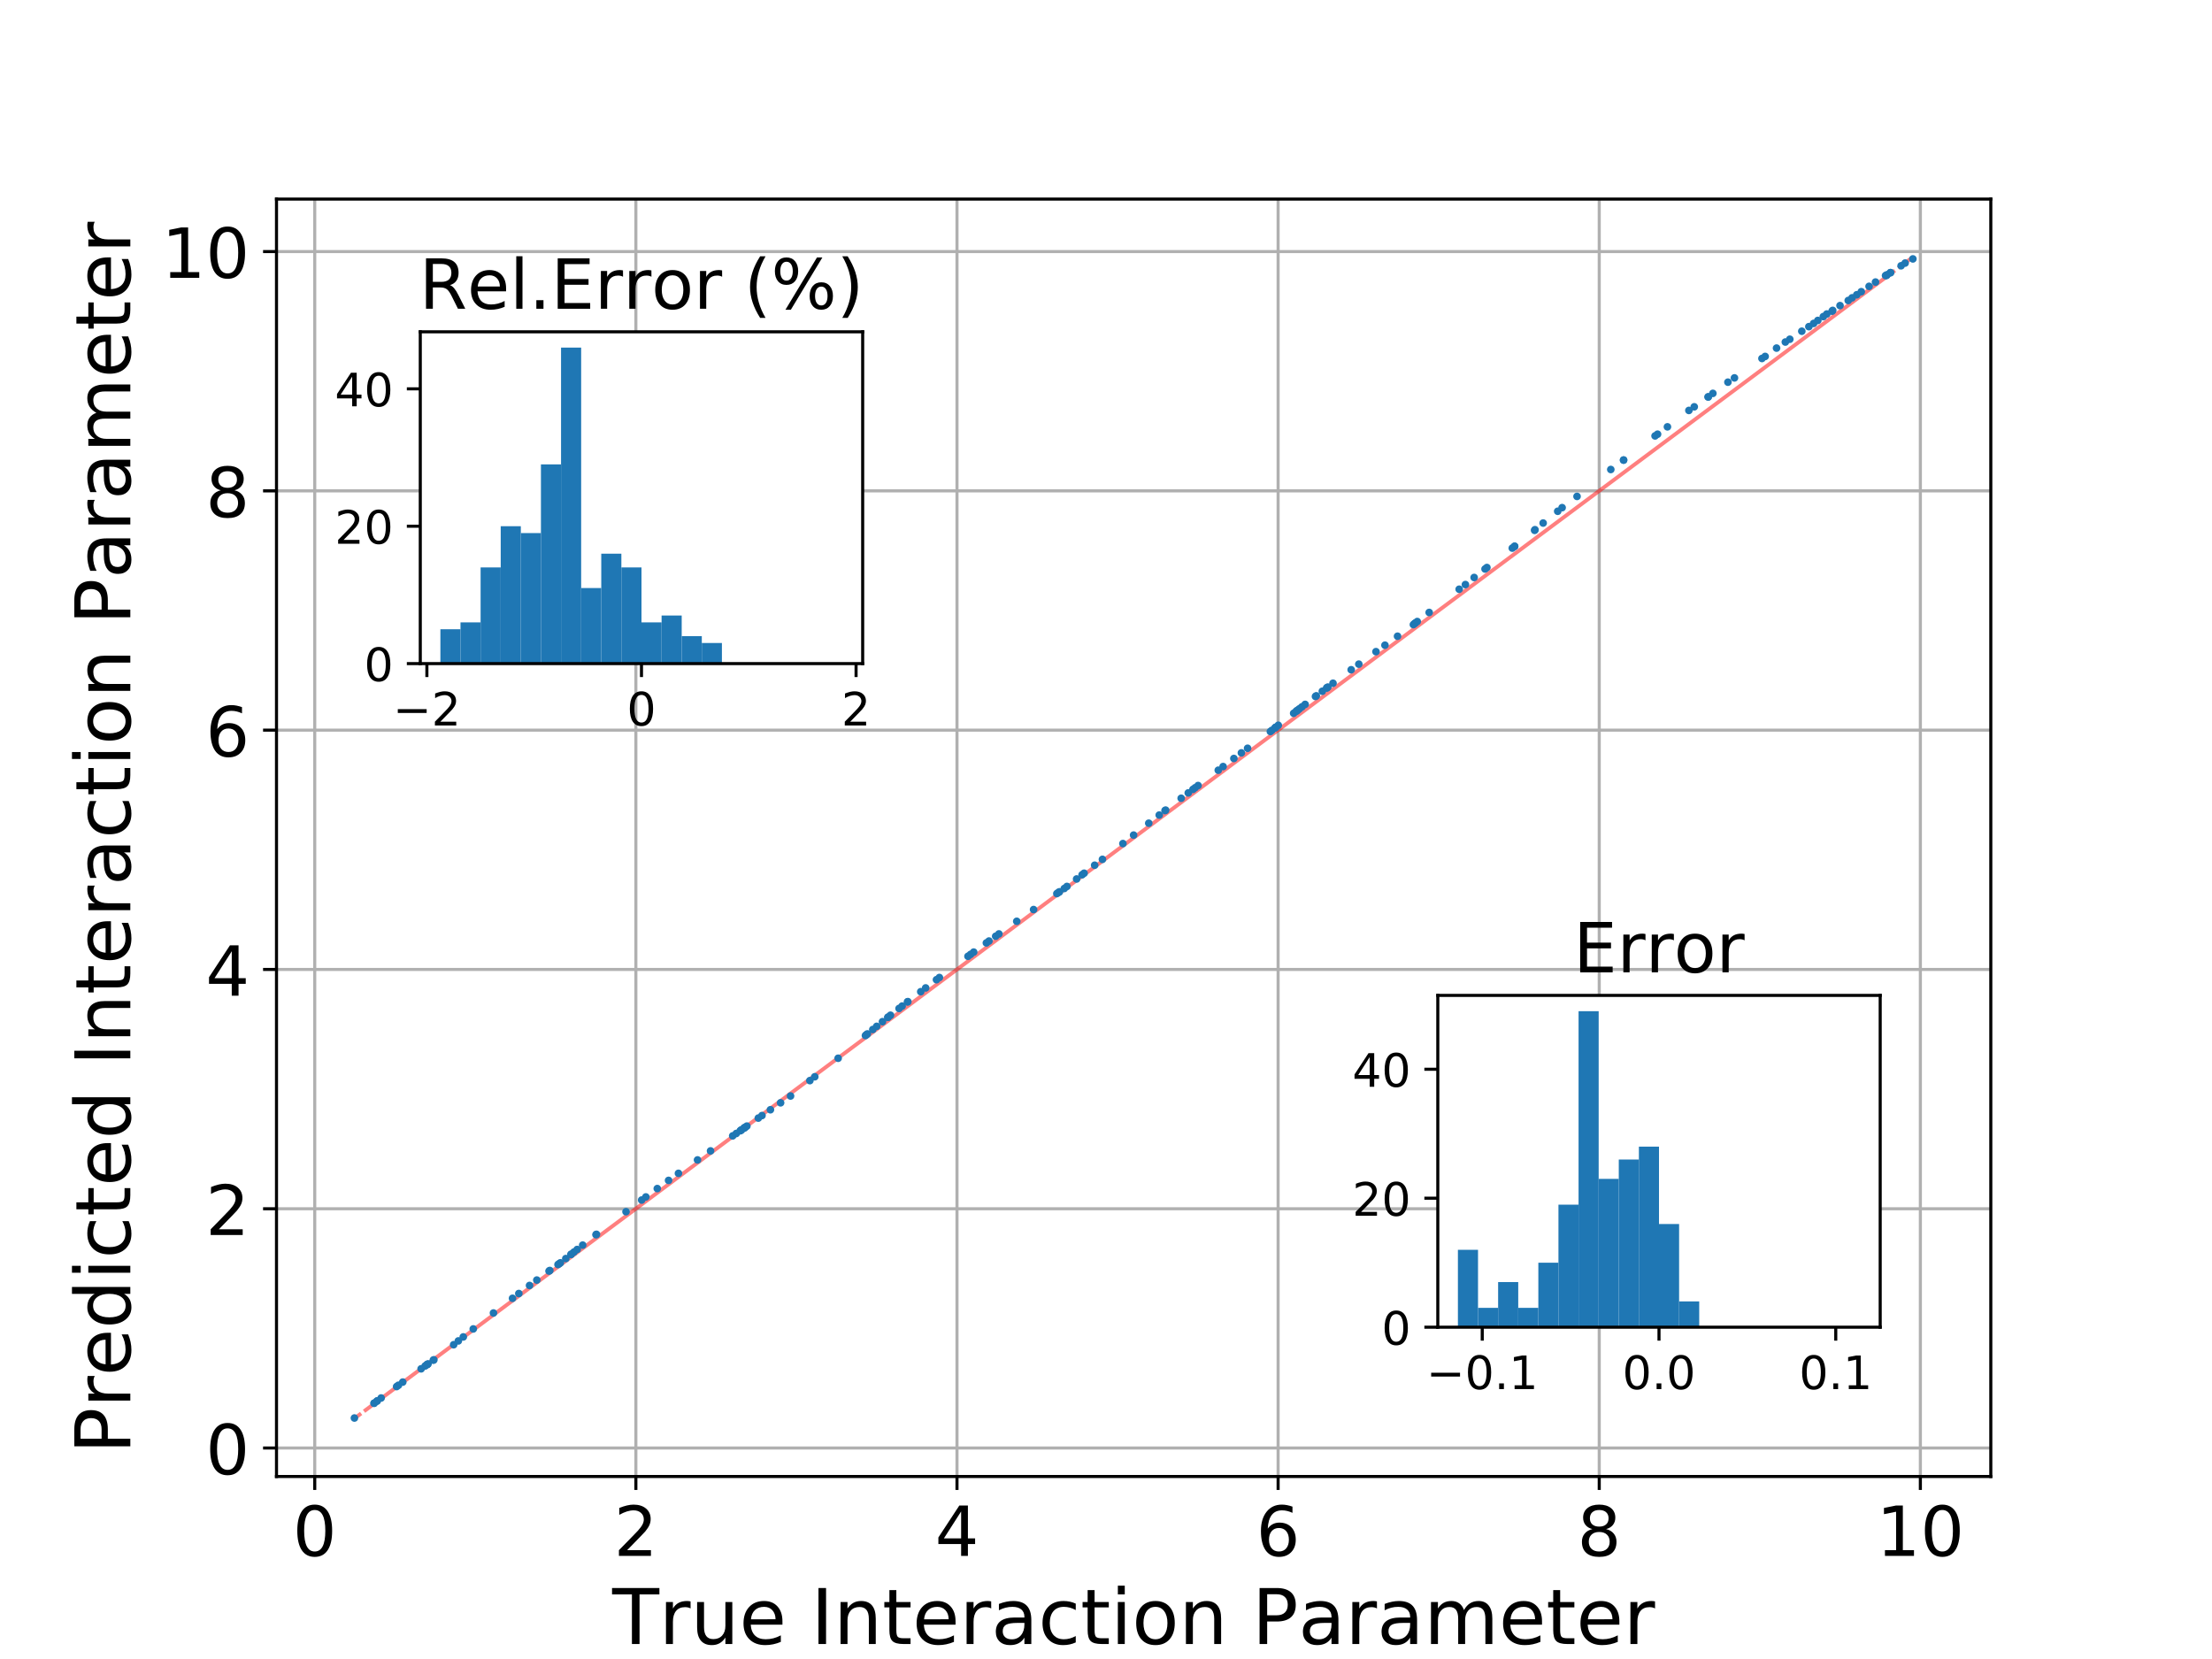 <?xml version="1.0" encoding="utf-8" standalone="no"?>
<!DOCTYPE svg PUBLIC "-//W3C//DTD SVG 1.1//EN"
  "http://www.w3.org/Graphics/SVG/1.1/DTD/svg11.dtd">
<!-- Created with matplotlib (http://matplotlib.org/) -->
<svg height="432pt" version="1.1" viewBox="0 0 576 432" width="576pt" xmlns="http://www.w3.org/2000/svg" xmlns:xlink="http://www.w3.org/1999/xlink">
 <defs>
  <style type="text/css">
*{stroke-linecap:butt;stroke-linejoin:round;}
  </style>
 </defs>
 <g id="figure_1">
  <g id="patch_1">
   <path d="M 0 432 
L 576 432 
L 576 0 
L 0 0 
z
" style="fill:#ffffff;"/>
  </g>
  <g id="axes_1">
   <g id="patch_2">
    <path d="M 72 384.48 
L 518.4 384.48 
L 518.4 51.84 
L 72 51.84 
z
" style="fill:#ffffff;"/>
   </g>
   <g id="matplotlib.axis_1">
    <g id="xtick_1">
     <g id="line2d_1">
      <path clip-path="url(#p7d5c3f8135)" d="M 81.958 384.48 
L 81.958 51.84 
" style="fill:none;stroke:#b0b0b0;stroke-linecap:square;stroke-width:0.8;"/>
     </g>
     <g id="line2d_2">
      <defs>
       <path d="M 0 0 
L 0 3.5 
" id="mbce3226416" style="stroke:#000000;stroke-width:0.8;"/>
      </defs>
      <g>
       <use style="stroke:#000000;stroke-width:0.8;" x="81.958" xlink:href="#mbce3226416" y="384.48"/>
      </g>
     </g>
     <g id="text_1">
      <!-- 0 -->
      <defs>
       <path d="M 31.781 66.406 
Q 24.172 66.406 20.328 58.906 
Q 16.5 51.422 16.5 36.375 
Q 16.5 21.391 20.328 13.891 
Q 24.172 6.391 31.781 6.391 
Q 39.453 6.391 43.281 13.891 
Q 47.125 21.391 47.125 36.375 
Q 47.125 51.422 43.281 58.906 
Q 39.453 66.406 31.781 66.406 
z
M 31.781 74.219 
Q 44.047 74.219 50.516 64.516 
Q 56.984 54.828 56.984 36.375 
Q 56.984 17.969 50.516 8.266 
Q 44.047 -1.422 31.781 -1.422 
Q 19.531 -1.422 13.062 8.266 
Q 6.594 17.969 6.594 36.375 
Q 6.594 54.828 13.062 64.516 
Q 19.531 74.219 31.781 74.219 
z
" id="DejaVuSans-30"/>
      </defs>
      <g transform="translate(76.231 405.157)scale(0.18 -0.18)">
       <use xlink:href="#DejaVuSans-30"/>
      </g>
     </g>
    </g>
    <g id="xtick_2">
     <g id="line2d_3">
      <path clip-path="url(#p7d5c3f8135)" d="M 165.578 384.48 
L 165.578 51.84 
" style="fill:none;stroke:#b0b0b0;stroke-linecap:square;stroke-width:0.8;"/>
     </g>
     <g id="line2d_4">
      <g>
       <use style="stroke:#000000;stroke-width:0.8;" x="165.578" xlink:href="#mbce3226416" y="384.48"/>
      </g>
     </g>
     <g id="text_2">
      <!-- 2 -->
      <defs>
       <path d="M 19.188 8.297 
L 53.609 8.297 
L 53.609 0 
L 7.328 0 
L 7.328 8.297 
Q 12.938 14.109 22.625 23.891 
Q 32.328 33.688 34.812 36.531 
Q 39.547 41.844 41.422 45.531 
Q 43.312 49.219 43.312 52.781 
Q 43.312 58.594 39.234 62.25 
Q 35.156 65.922 28.609 65.922 
Q 23.969 65.922 18.812 64.312 
Q 13.672 62.703 7.812 59.422 
L 7.812 69.391 
Q 13.766 71.781 18.938 73 
Q 24.125 74.219 28.422 74.219 
Q 39.75 74.219 46.484 68.547 
Q 53.219 62.891 53.219 53.422 
Q 53.219 48.922 51.531 44.891 
Q 49.859 40.875 45.406 35.406 
Q 44.188 33.984 37.641 27.219 
Q 31.109 20.453 19.188 8.297 
z
" id="DejaVuSans-32"/>
      </defs>
      <g transform="translate(159.851 405.157)scale(0.18 -0.18)">
       <use xlink:href="#DejaVuSans-32"/>
      </g>
     </g>
    </g>
    <g id="xtick_3">
     <g id="line2d_5">
      <path clip-path="url(#p7d5c3f8135)" d="M 249.198 384.48 
L 249.198 51.84 
" style="fill:none;stroke:#b0b0b0;stroke-linecap:square;stroke-width:0.8;"/>
     </g>
     <g id="line2d_6">
      <g>
       <use style="stroke:#000000;stroke-width:0.8;" x="249.198" xlink:href="#mbce3226416" y="384.48"/>
      </g>
     </g>
     <g id="text_3">
      <!-- 4 -->
      <defs>
       <path d="M 37.797 64.312 
L 12.891 25.391 
L 37.797 25.391 
z
M 35.203 72.906 
L 47.609 72.906 
L 47.609 25.391 
L 58.016 25.391 
L 58.016 17.188 
L 47.609 17.188 
L 47.609 0 
L 37.797 0 
L 37.797 17.188 
L 4.891 17.188 
L 4.891 26.703 
z
" id="DejaVuSans-34"/>
      </defs>
      <g transform="translate(243.471 405.157)scale(0.18 -0.18)">
       <use xlink:href="#DejaVuSans-34"/>
      </g>
     </g>
    </g>
    <g id="xtick_4">
     <g id="line2d_7">
      <path clip-path="url(#p7d5c3f8135)" d="M 332.818 384.48 
L 332.818 51.84 
" style="fill:none;stroke:#b0b0b0;stroke-linecap:square;stroke-width:0.8;"/>
     </g>
     <g id="line2d_8">
      <g>
       <use style="stroke:#000000;stroke-width:0.8;" x="332.818" xlink:href="#mbce3226416" y="384.48"/>
      </g>
     </g>
     <g id="text_4">
      <!-- 6 -->
      <defs>
       <path d="M 33.016 40.375 
Q 26.375 40.375 22.484 35.828 
Q 18.609 31.297 18.609 23.391 
Q 18.609 15.531 22.484 10.953 
Q 26.375 6.391 33.016 6.391 
Q 39.656 6.391 43.531 10.953 
Q 47.406 15.531 47.406 23.391 
Q 47.406 31.297 43.531 35.828 
Q 39.656 40.375 33.016 40.375 
z
M 52.594 71.297 
L 52.594 62.312 
Q 48.875 64.062 45.094 64.984 
Q 41.312 65.922 37.594 65.922 
Q 27.828 65.922 22.672 59.328 
Q 17.531 52.734 16.797 39.406 
Q 19.672 43.656 24.016 45.922 
Q 28.375 48.188 33.594 48.188 
Q 44.578 48.188 50.953 41.516 
Q 57.328 34.859 57.328 23.391 
Q 57.328 12.156 50.688 5.359 
Q 44.047 -1.422 33.016 -1.422 
Q 20.359 -1.422 13.672 8.266 
Q 6.984 17.969 6.984 36.375 
Q 6.984 53.656 15.188 63.938 
Q 23.391 74.219 37.203 74.219 
Q 40.922 74.219 44.703 73.484 
Q 48.484 72.75 52.594 71.297 
z
" id="DejaVuSans-36"/>
      </defs>
      <g transform="translate(327.091 405.157)scale(0.18 -0.18)">
       <use xlink:href="#DejaVuSans-36"/>
      </g>
     </g>
    </g>
    <g id="xtick_5">
     <g id="line2d_9">
      <path clip-path="url(#p7d5c3f8135)" d="M 416.438 384.48 
L 416.438 51.84 
" style="fill:none;stroke:#b0b0b0;stroke-linecap:square;stroke-width:0.8;"/>
     </g>
     <g id="line2d_10">
      <g>
       <use style="stroke:#000000;stroke-width:0.8;" x="416.438" xlink:href="#mbce3226416" y="384.48"/>
      </g>
     </g>
     <g id="text_5">
      <!-- 8 -->
      <defs>
       <path d="M 31.781 34.625 
Q 24.75 34.625 20.719 30.859 
Q 16.703 27.094 16.703 20.516 
Q 16.703 13.922 20.719 10.156 
Q 24.75 6.391 31.781 6.391 
Q 38.812 6.391 42.859 10.172 
Q 46.922 13.969 46.922 20.516 
Q 46.922 27.094 42.891 30.859 
Q 38.875 34.625 31.781 34.625 
z
M 21.922 38.812 
Q 15.578 40.375 12.031 44.719 
Q 8.5 49.078 8.5 55.328 
Q 8.5 64.062 14.719 69.141 
Q 20.953 74.219 31.781 74.219 
Q 42.672 74.219 48.875 69.141 
Q 55.078 64.062 55.078 55.328 
Q 55.078 49.078 51.531 44.719 
Q 48 40.375 41.703 38.812 
Q 48.828 37.156 52.797 32.312 
Q 56.781 27.484 56.781 20.516 
Q 56.781 9.906 50.312 4.234 
Q 43.844 -1.422 31.781 -1.422 
Q 19.734 -1.422 13.25 4.234 
Q 6.781 9.906 6.781 20.516 
Q 6.781 27.484 10.781 32.312 
Q 14.797 37.156 21.922 38.812 
z
M 18.312 54.391 
Q 18.312 48.734 21.844 45.562 
Q 25.391 42.391 31.781 42.391 
Q 38.141 42.391 41.719 45.562 
Q 45.312 48.734 45.312 54.391 
Q 45.312 60.062 41.719 63.234 
Q 38.141 66.406 31.781 66.406 
Q 25.391 66.406 21.844 63.234 
Q 18.312 60.062 18.312 54.391 
z
" id="DejaVuSans-38"/>
      </defs>
      <g transform="translate(410.711 405.157)scale(0.18 -0.18)">
       <use xlink:href="#DejaVuSans-38"/>
      </g>
     </g>
    </g>
    <g id="xtick_6">
     <g id="line2d_11">
      <path clip-path="url(#p7d5c3f8135)" d="M 500.058 384.48 
L 500.058 51.84 
" style="fill:none;stroke:#b0b0b0;stroke-linecap:square;stroke-width:0.8;"/>
     </g>
     <g id="line2d_12">
      <g>
       <use style="stroke:#000000;stroke-width:0.8;" x="500.058" xlink:href="#mbce3226416" y="384.48"/>
      </g>
     </g>
     <g id="text_6">
      <!-- 10 -->
      <defs>
       <path d="M 12.406 8.297 
L 28.516 8.297 
L 28.516 63.922 
L 10.984 60.406 
L 10.984 69.391 
L 28.422 72.906 
L 38.281 72.906 
L 38.281 8.297 
L 54.391 8.297 
L 54.391 0 
L 12.406 0 
z
" id="DejaVuSans-31"/>
      </defs>
      <g transform="translate(488.605 405.157)scale(0.18 -0.18)">
       <use xlink:href="#DejaVuSans-31"/>
       <use x="63.623" xlink:href="#DejaVuSans-30"/>
      </g>
     </g>
    </g>
    <g id="text_7">
     <!-- True Interaction Parameter -->
     <defs>
      <path d="M -0.297 72.906 
L 61.375 72.906 
L 61.375 64.594 
L 35.5 64.594 
L 35.5 0 
L 25.594 0 
L 25.594 64.594 
L -0.297 64.594 
z
" id="DejaVuSans-54"/>
      <path d="M 41.109 46.297 
Q 39.594 47.172 37.812 47.578 
Q 36.031 48 33.891 48 
Q 26.266 48 22.188 43.047 
Q 18.109 38.094 18.109 28.812 
L 18.109 0 
L 9.078 0 
L 9.078 54.688 
L 18.109 54.688 
L 18.109 46.188 
Q 20.953 51.172 25.484 53.578 
Q 30.031 56 36.531 56 
Q 37.453 56 38.578 55.875 
Q 39.703 55.766 41.062 55.516 
z
" id="DejaVuSans-72"/>
      <path d="M 8.5 21.578 
L 8.5 54.688 
L 17.484 54.688 
L 17.484 21.922 
Q 17.484 14.156 20.5 10.266 
Q 23.531 6.391 29.594 6.391 
Q 36.859 6.391 41.078 11.031 
Q 45.312 15.672 45.312 23.688 
L 45.312 54.688 
L 54.297 54.688 
L 54.297 0 
L 45.312 0 
L 45.312 8.406 
Q 42.047 3.422 37.719 1 
Q 33.406 -1.422 27.688 -1.422 
Q 18.266 -1.422 13.375 4.438 
Q 8.5 10.297 8.5 21.578 
z
M 31.109 56 
z
" id="DejaVuSans-75"/>
      <path d="M 56.203 29.594 
L 56.203 25.203 
L 14.891 25.203 
Q 15.484 15.922 20.484 11.062 
Q 25.484 6.203 34.422 6.203 
Q 39.594 6.203 44.453 7.469 
Q 49.312 8.734 54.109 11.281 
L 54.109 2.781 
Q 49.266 0.734 44.188 -0.344 
Q 39.109 -1.422 33.891 -1.422 
Q 20.797 -1.422 13.156 6.188 
Q 5.516 13.812 5.516 26.812 
Q 5.516 40.234 12.766 48.109 
Q 20.016 56 32.328 56 
Q 43.359 56 49.781 48.891 
Q 56.203 41.797 56.203 29.594 
z
M 47.219 32.234 
Q 47.125 39.594 43.094 43.984 
Q 39.062 48.391 32.422 48.391 
Q 24.906 48.391 20.391 44.141 
Q 15.875 39.891 15.188 32.172 
z
" id="DejaVuSans-65"/>
      <path id="DejaVuSans-20"/>
      <path d="M 9.812 72.906 
L 19.672 72.906 
L 19.672 0 
L 9.812 0 
z
" id="DejaVuSans-49"/>
      <path d="M 54.891 33.016 
L 54.891 0 
L 45.906 0 
L 45.906 32.719 
Q 45.906 40.484 42.875 44.328 
Q 39.844 48.188 33.797 48.188 
Q 26.516 48.188 22.312 43.547 
Q 18.109 38.922 18.109 30.906 
L 18.109 0 
L 9.078 0 
L 9.078 54.688 
L 18.109 54.688 
L 18.109 46.188 
Q 21.344 51.125 25.703 53.562 
Q 30.078 56 35.797 56 
Q 45.219 56 50.047 50.172 
Q 54.891 44.344 54.891 33.016 
z
" id="DejaVuSans-6e"/>
      <path d="M 18.312 70.219 
L 18.312 54.688 
L 36.812 54.688 
L 36.812 47.703 
L 18.312 47.703 
L 18.312 18.016 
Q 18.312 11.328 20.141 9.422 
Q 21.969 7.516 27.594 7.516 
L 36.812 7.516 
L 36.812 0 
L 27.594 0 
Q 17.188 0 13.234 3.875 
Q 9.281 7.766 9.281 18.016 
L 9.281 47.703 
L 2.688 47.703 
L 2.688 54.688 
L 9.281 54.688 
L 9.281 70.219 
z
" id="DejaVuSans-74"/>
      <path d="M 34.281 27.484 
Q 23.391 27.484 19.188 25 
Q 14.984 22.516 14.984 16.5 
Q 14.984 11.719 18.141 8.906 
Q 21.297 6.109 26.703 6.109 
Q 34.188 6.109 38.703 11.406 
Q 43.219 16.703 43.219 25.484 
L 43.219 27.484 
z
M 52.203 31.203 
L 52.203 0 
L 43.219 0 
L 43.219 8.297 
Q 40.141 3.328 35.547 0.953 
Q 30.953 -1.422 24.312 -1.422 
Q 15.922 -1.422 10.953 3.297 
Q 6 8.016 6 15.922 
Q 6 25.141 12.172 29.828 
Q 18.359 34.516 30.609 34.516 
L 43.219 34.516 
L 43.219 35.406 
Q 43.219 41.609 39.141 45 
Q 35.062 48.391 27.688 48.391 
Q 23 48.391 18.547 47.266 
Q 14.109 46.141 10.016 43.891 
L 10.016 52.203 
Q 14.938 54.109 19.578 55.047 
Q 24.219 56 28.609 56 
Q 40.484 56 46.344 49.844 
Q 52.203 43.703 52.203 31.203 
z
" id="DejaVuSans-61"/>
      <path d="M 48.781 52.594 
L 48.781 44.188 
Q 44.969 46.297 41.141 47.344 
Q 37.312 48.391 33.406 48.391 
Q 24.656 48.391 19.812 42.844 
Q 14.984 37.312 14.984 27.297 
Q 14.984 17.281 19.812 11.734 
Q 24.656 6.203 33.406 6.203 
Q 37.312 6.203 41.141 7.25 
Q 44.969 8.297 48.781 10.406 
L 48.781 2.094 
Q 45.016 0.344 40.984 -0.531 
Q 36.969 -1.422 32.422 -1.422 
Q 20.062 -1.422 12.781 6.344 
Q 5.516 14.109 5.516 27.297 
Q 5.516 40.672 12.859 48.328 
Q 20.219 56 33.016 56 
Q 37.156 56 41.109 55.141 
Q 45.062 54.297 48.781 52.594 
z
" id="DejaVuSans-63"/>
      <path d="M 9.422 54.688 
L 18.406 54.688 
L 18.406 0 
L 9.422 0 
z
M 9.422 75.984 
L 18.406 75.984 
L 18.406 64.594 
L 9.422 64.594 
z
" id="DejaVuSans-69"/>
      <path d="M 30.609 48.391 
Q 23.391 48.391 19.188 42.75 
Q 14.984 37.109 14.984 27.297 
Q 14.984 17.484 19.156 11.844 
Q 23.344 6.203 30.609 6.203 
Q 37.797 6.203 41.984 11.859 
Q 46.188 17.531 46.188 27.297 
Q 46.188 37.016 41.984 42.703 
Q 37.797 48.391 30.609 48.391 
z
M 30.609 56 
Q 42.328 56 49.016 48.375 
Q 55.719 40.766 55.719 27.297 
Q 55.719 13.875 49.016 6.219 
Q 42.328 -1.422 30.609 -1.422 
Q 18.844 -1.422 12.172 6.219 
Q 5.516 13.875 5.516 27.297 
Q 5.516 40.766 12.172 48.375 
Q 18.844 56 30.609 56 
z
" id="DejaVuSans-6f"/>
      <path d="M 19.672 64.797 
L 19.672 37.406 
L 32.078 37.406 
Q 38.969 37.406 42.719 40.969 
Q 46.484 44.531 46.484 51.125 
Q 46.484 57.672 42.719 61.234 
Q 38.969 64.797 32.078 64.797 
z
M 9.812 72.906 
L 32.078 72.906 
Q 44.344 72.906 50.609 67.359 
Q 56.891 61.812 56.891 51.125 
Q 56.891 40.328 50.609 34.812 
Q 44.344 29.297 32.078 29.297 
L 19.672 29.297 
L 19.672 0 
L 9.812 0 
z
" id="DejaVuSans-50"/>
      <path d="M 52 44.188 
Q 55.375 50.25 60.062 53.125 
Q 64.75 56 71.094 56 
Q 79.641 56 84.281 50.016 
Q 88.922 44.047 88.922 33.016 
L 88.922 0 
L 79.891 0 
L 79.891 32.719 
Q 79.891 40.578 77.094 44.375 
Q 74.312 48.188 68.609 48.188 
Q 61.625 48.188 57.562 43.547 
Q 53.516 38.922 53.516 30.906 
L 53.516 0 
L 44.484 0 
L 44.484 32.719 
Q 44.484 40.625 41.703 44.406 
Q 38.922 48.188 33.109 48.188 
Q 26.219 48.188 22.156 43.531 
Q 18.109 38.875 18.109 30.906 
L 18.109 0 
L 9.078 0 
L 9.078 54.688 
L 18.109 54.688 
L 18.109 46.188 
Q 21.188 51.219 25.484 53.609 
Q 29.781 56 35.688 56 
Q 41.656 56 45.828 52.969 
Q 50 49.953 52 44.188 
z
" id="DejaVuSans-6d"/>
     </defs>
     <g transform="translate(159.434 428.098)scale(0.2 -0.2)">
      <use xlink:href="#DejaVuSans-54"/>
      <use x="60.865" xlink:href="#DejaVuSans-72"/>
      <use x="101.979" xlink:href="#DejaVuSans-75"/>
      <use x="165.357" xlink:href="#DejaVuSans-65"/>
      <use x="226.881" xlink:href="#DejaVuSans-20"/>
      <use x="258.668" xlink:href="#DejaVuSans-49"/>
      <use x="288.16" xlink:href="#DejaVuSans-6e"/>
      <use x="351.539" xlink:href="#DejaVuSans-74"/>
      <use x="390.748" xlink:href="#DejaVuSans-65"/>
      <use x="452.271" xlink:href="#DejaVuSans-72"/>
      <use x="493.385" xlink:href="#DejaVuSans-61"/>
      <use x="554.664" xlink:href="#DejaVuSans-63"/>
      <use x="609.645" xlink:href="#DejaVuSans-74"/>
      <use x="648.854" xlink:href="#DejaVuSans-69"/>
      <use x="676.637" xlink:href="#DejaVuSans-6f"/>
      <use x="737.818" xlink:href="#DejaVuSans-6e"/>
      <use x="801.197" xlink:href="#DejaVuSans-20"/>
      <use x="832.984" xlink:href="#DejaVuSans-50"/>
      <use x="893.225" xlink:href="#DejaVuSans-61"/>
      <use x="954.504" xlink:href="#DejaVuSans-72"/>
      <use x="995.617" xlink:href="#DejaVuSans-61"/>
      <use x="1056.896" xlink:href="#DejaVuSans-6d"/>
      <use x="1154.309" xlink:href="#DejaVuSans-65"/>
      <use x="1215.832" xlink:href="#DejaVuSans-74"/>
      <use x="1255.041" xlink:href="#DejaVuSans-65"/>
      <use x="1316.564" xlink:href="#DejaVuSans-72"/>
     </g>
    </g>
   </g>
   <g id="matplotlib.axis_2">
    <g id="ytick_1">
     <g id="line2d_13">
      <path clip-path="url(#p7d5c3f8135)" d="M 72 377.06 
L 518.4 377.06 
" style="fill:none;stroke:#b0b0b0;stroke-linecap:square;stroke-width:0.8;"/>
     </g>
     <g id="line2d_14">
      <defs>
       <path d="M 0 0 
L -3.5 0 
" id="m2ae8c0e223" style="stroke:#000000;stroke-width:0.8;"/>
      </defs>
      <g>
       <use style="stroke:#000000;stroke-width:0.8;" x="72" xlink:href="#m2ae8c0e223" y="377.06"/>
      </g>
     </g>
     <g id="text_8">
      <!-- 0 -->
      <g transform="translate(53.547 383.899)scale(0.18 -0.18)">
       <use xlink:href="#DejaVuSans-30"/>
      </g>
     </g>
    </g>
    <g id="ytick_2">
     <g id="line2d_15">
      <path clip-path="url(#p7d5c3f8135)" d="M 72 314.75 
L 518.4 314.75 
" style="fill:none;stroke:#b0b0b0;stroke-linecap:square;stroke-width:0.8;"/>
     </g>
     <g id="line2d_16">
      <g>
       <use style="stroke:#000000;stroke-width:0.8;" x="72" xlink:href="#m2ae8c0e223" y="314.75"/>
      </g>
     </g>
     <g id="text_9">
      <!-- 2 -->
      <g transform="translate(53.547 321.588)scale(0.18 -0.18)">
       <use xlink:href="#DejaVuSans-32"/>
      </g>
     </g>
    </g>
    <g id="ytick_3">
     <g id="line2d_17">
      <path clip-path="url(#p7d5c3f8135)" d="M 72 252.439 
L 518.4 252.439 
" style="fill:none;stroke:#b0b0b0;stroke-linecap:square;stroke-width:0.8;"/>
     </g>
     <g id="line2d_18">
      <g>
       <use style="stroke:#000000;stroke-width:0.8;" x="72" xlink:href="#m2ae8c0e223" y="252.439"/>
      </g>
     </g>
     <g id="text_10">
      <!-- 4 -->
      <g transform="translate(53.547 259.278)scale(0.18 -0.18)">
       <use xlink:href="#DejaVuSans-34"/>
      </g>
     </g>
    </g>
    <g id="ytick_4">
     <g id="line2d_19">
      <path clip-path="url(#p7d5c3f8135)" d="M 72 190.129 
L 518.4 190.129 
" style="fill:none;stroke:#b0b0b0;stroke-linecap:square;stroke-width:0.8;"/>
     </g>
     <g id="line2d_20">
      <g>
       <use style="stroke:#000000;stroke-width:0.8;" x="72" xlink:href="#m2ae8c0e223" y="190.129"/>
      </g>
     </g>
     <g id="text_11">
      <!-- 6 -->
      <g transform="translate(53.547 196.967)scale(0.18 -0.18)">
       <use xlink:href="#DejaVuSans-36"/>
      </g>
     </g>
    </g>
    <g id="ytick_5">
     <g id="line2d_21">
      <path clip-path="url(#p7d5c3f8135)" d="M 72 127.818 
L 518.4 127.818 
" style="fill:none;stroke:#b0b0b0;stroke-linecap:square;stroke-width:0.8;"/>
     </g>
     <g id="line2d_22">
      <g>
       <use style="stroke:#000000;stroke-width:0.8;" x="72" xlink:href="#m2ae8c0e223" y="127.818"/>
      </g>
     </g>
     <g id="text_12">
      <!-- 8 -->
      <g transform="translate(53.547 134.657)scale(0.18 -0.18)">
       <use xlink:href="#DejaVuSans-38"/>
      </g>
     </g>
    </g>
    <g id="ytick_6">
     <g id="line2d_23">
      <path clip-path="url(#p7d5c3f8135)" d="M 72 65.508 
L 518.4 65.508 
" style="fill:none;stroke:#b0b0b0;stroke-linecap:square;stroke-width:0.8;"/>
     </g>
     <g id="line2d_24">
      <g>
       <use style="stroke:#000000;stroke-width:0.8;" x="72" xlink:href="#m2ae8c0e223" y="65.508"/>
      </g>
     </g>
     <g id="text_13">
      <!-- 10 -->
      <g transform="translate(42.095 72.347)scale(0.18 -0.18)">
       <use xlink:href="#DejaVuSans-31"/>
       <use x="63.623" xlink:href="#DejaVuSans-30"/>
      </g>
     </g>
    </g>
    <g id="text_14">
     <!-- Predicted Interaction Parameter -->
     <defs>
      <path d="M 45.406 46.391 
L 45.406 75.984 
L 54.391 75.984 
L 54.391 0 
L 45.406 0 
L 45.406 8.203 
Q 42.578 3.328 38.25 0.953 
Q 33.938 -1.422 27.875 -1.422 
Q 17.969 -1.422 11.734 6.484 
Q 5.516 14.406 5.516 27.297 
Q 5.516 40.188 11.734 48.094 
Q 17.969 56 27.875 56 
Q 33.938 56 38.25 53.625 
Q 42.578 51.266 45.406 46.391 
z
M 14.797 27.297 
Q 14.797 17.391 18.875 11.75 
Q 22.953 6.109 30.078 6.109 
Q 37.203 6.109 41.297 11.75 
Q 45.406 17.391 45.406 27.297 
Q 45.406 37.203 41.297 42.844 
Q 37.203 48.484 30.078 48.484 
Q 22.953 48.484 18.875 42.844 
Q 14.797 37.203 14.797 27.297 
z
" id="DejaVuSans-64"/>
     </defs>
     <g transform="translate(33.936 378.574)rotate(-90)scale(0.2 -0.2)">
      <use xlink:href="#DejaVuSans-50"/>
      <use x="60.287" xlink:href="#DejaVuSans-72"/>
      <use x="101.369" xlink:href="#DejaVuSans-65"/>
      <use x="162.893" xlink:href="#DejaVuSans-64"/>
      <use x="226.369" xlink:href="#DejaVuSans-69"/>
      <use x="254.152" xlink:href="#DejaVuSans-63"/>
      <use x="309.133" xlink:href="#DejaVuSans-74"/>
      <use x="348.342" xlink:href="#DejaVuSans-65"/>
      <use x="409.865" xlink:href="#DejaVuSans-64"/>
      <use x="473.342" xlink:href="#DejaVuSans-20"/>
      <use x="505.129" xlink:href="#DejaVuSans-49"/>
      <use x="534.621" xlink:href="#DejaVuSans-6e"/>
      <use x="598" xlink:href="#DejaVuSans-74"/>
      <use x="637.209" xlink:href="#DejaVuSans-65"/>
      <use x="698.732" xlink:href="#DejaVuSans-72"/>
      <use x="739.846" xlink:href="#DejaVuSans-61"/>
      <use x="801.125" xlink:href="#DejaVuSans-63"/>
      <use x="856.105" xlink:href="#DejaVuSans-74"/>
      <use x="895.314" xlink:href="#DejaVuSans-69"/>
      <use x="923.098" xlink:href="#DejaVuSans-6f"/>
      <use x="984.279" xlink:href="#DejaVuSans-6e"/>
      <use x="1047.658" xlink:href="#DejaVuSans-20"/>
      <use x="1079.445" xlink:href="#DejaVuSans-50"/>
      <use x="1139.686" xlink:href="#DejaVuSans-61"/>
      <use x="1200.965" xlink:href="#DejaVuSans-72"/>
      <use x="1242.078" xlink:href="#DejaVuSans-61"/>
      <use x="1303.357" xlink:href="#DejaVuSans-6d"/>
      <use x="1400.77" xlink:href="#DejaVuSans-65"/>
      <use x="1462.293" xlink:href="#DejaVuSans-74"/>
      <use x="1501.502" xlink:href="#DejaVuSans-65"/>
      <use x="1563.025" xlink:href="#DejaVuSans-72"/>
     </g>
    </g>
   </g>
   <g id="line2d_25">
    <path clip-path="url(#p7d5c3f8135)" d="M 118.134 350.103 
L 492.309 71.282 
L 363.918 166.954 
L 363.918 166.954 
L 185.027 300.256 
L 185.027 300.256 
L 185.027 300.256 
L 486.704 75.459 
L 295.187 218.17 
L 295.187 218.17 
L 137.891 335.38 
L 137.891 335.38 
L 137.891 335.38 
L 472.262 86.22 
L 253.548 249.198 
L 253.548 249.198 
L 120.641 348.235 
L 120.641 348.235 
L 120.641 348.235 
L 434.197 114.585 
L 205.855 284.737 
L 205.855 284.737 
L 103.755 360.817 
L 103.755 360.817 
L 103.755 360.817 
L 405.625 135.876 
L 299.133 215.229 
L 299.133 215.229 
L 103.281 361.17 
L 112.833 354.053 
L 112.833 354.053 
L 379.968 154.994 
L 193.861 293.674 
L 193.861 293.674 
L 111.46 355.076 
L 111.46 355.076 
L 111.46 355.076 
L 491.259 72.065 
L 332.037 190.711 
L 332.037 190.711 
L 98.152 364.992 
L 98.152 364.992 
L 98.152 364.992 
L 483.5 77.846 
L 181.637 302.783 
L 181.637 302.783 
L 92.291 369.36 
L 92.291 369.36 
L 92.291 369.36 
L 498.109 66.96 
L 147.334 328.344 
" style="fill:none;opacity:0.5;stroke:#ff0000;stroke-dasharray:3.7,1.6;stroke-dashoffset:0;"/>
   </g>
   <g id="line2d_26">
    <defs>
     <path d="M 0 0.5 
C 0.133 0.5 0.26 0.447 0.354 0.354 
C 0.447 0.26 0.5 0.133 0.5 0 
C 0.5 -0.133 0.447 -0.26 0.354 -0.354 
C 0.26 -0.447 0.133 -0.5 0 -0.5 
C -0.133 -0.5 -0.26 -0.447 -0.354 -0.354 
C -0.447 -0.26 -0.5 -0.133 -0.5 0 
C -0.5 0.133 -0.447 0.26 -0.354 0.354 
C -0.26 0.447 -0.133 0.5 0 0.5 
z
" id="m49189d98b9" style="stroke:#1f77b4;"/>
    </defs>
    <g clip-path="url(#p7d5c3f8135)">
     <use style="fill:#1f77b4;stroke:#1f77b4;" x="118.134" xlink:href="#m49189d98b9" y="350.161"/>
     <use style="fill:#1f77b4;stroke:#1f77b4;" x="236.402" xlink:href="#m49189d98b9" y="260.821"/>
     <use style="fill:#1f77b4;stroke:#1f77b4;" x="430.976" xlink:href="#m49189d98b9" y="113.508"/>
     <use style="fill:#1f77b4;stroke:#1f77b4;" x="492.309" xlink:href="#m49189d98b9" y="70.998"/>
     <use style="fill:#1f77b4;stroke:#1f77b4;" x="309.421" xlink:href="#m49189d98b9" y="206.472"/>
     <use style="fill:#1f77b4;stroke:#1f77b4;" x="439.784" xlink:href="#m49189d98b9" y="106.877"/>
     <use style="fill:#1f77b4;stroke:#1f77b4;" x="363.918" xlink:href="#m49189d98b9" y="165.672"/>
     <use style="fill:#1f77b4;stroke:#1f77b4;" x="185.027" xlink:href="#m49189d98b9" y="299.695"/>
     <use style="fill:#1f77b4;stroke:#1f77b4;" x="469.188" xlink:href="#m49189d98b9" y="86.248"/>
     <use style="fill:#1f77b4;stroke:#1f77b4;" x="332.223" xlink:href="#m49189d98b9" y="189.367"/>
     <use style="fill:#1f77b4;stroke:#1f77b4;" x="192.759" xlink:href="#m49189d98b9" y="294.45"/>
     <use style="fill:#1f77b4;stroke:#1f77b4;" x="372.155" xlink:href="#m49189d98b9" y="159.483"/>
     <use style="fill:#1f77b4;stroke:#1f77b4;" x="486.704" xlink:href="#m49189d98b9" y="74.561"/>
     <use style="fill:#1f77b4;stroke:#1f77b4;" x="277.144" xlink:href="#m49189d98b9" y="231.36"/>
     <use style="fill:#1f77b4;stroke:#1f77b4;" x="345.447" xlink:href="#m49189d98b9" y="179.163"/>
     <use style="fill:#1f77b4;stroke:#1f77b4;" x="295.187" xlink:href="#m49189d98b9" y="217.458"/>
     <use style="fill:#1f77b4;stroke:#1f77b4;" x="137.891" xlink:href="#m49189d98b9" y="334.732"/>
     <use style="fill:#1f77b4;stroke:#1f77b4;" x="472.262" xlink:href="#m49189d98b9" y="84.222"/>
     <use style="fill:#1f77b4;stroke:#1f77b4;" x="369.05" xlink:href="#m49189d98b9" y="161.846"/>
     <use style="fill:#1f77b4;stroke:#1f77b4;" x="253.548" xlink:href="#m49189d98b9" y="247.928"/>
     <use style="fill:#1f77b4;stroke:#1f77b4;" x="120.641" xlink:href="#m49189d98b9" y="348.131"/>
     <use style="fill:#1f77b4;stroke:#1f77b4;" x="386.702" xlink:href="#m49189d98b9" y="148.165"/>
     <use style="fill:#1f77b4;stroke:#1f77b4;" x="434.197" xlink:href="#m49189d98b9" y="111.146"/>
     <use style="fill:#1f77b4;stroke:#1f77b4;" x="176.669" xlink:href="#m49189d98b9" y="305.537"/>
     <use style="fill:#1f77b4;stroke:#1f77b4;" x="353.832" xlink:href="#m49189d98b9" y="172.942"/>
     <use style="fill:#1f77b4;stroke:#1f77b4;" x="393.797" xlink:href="#m49189d98b9" y="142.728"/>
     <use style="fill:#1f77b4;stroke:#1f77b4;" x="205.855" xlink:href="#m49189d98b9" y="285.396"/>
     <use style="fill:#1f77b4;stroke:#1f77b4;" x="103.755" xlink:href="#m49189d98b9" y="360.713"/>
     <use style="fill:#1f77b4;stroke:#1f77b4;" x="210.89" xlink:href="#m49189d98b9" y="281.388"/>
     <use style="fill:#1f77b4;stroke:#1f77b4;" x="321.301" xlink:href="#m49189d98b9" y="197.505"/>
     <use style="fill:#1f77b4;stroke:#1f77b4;" x="145.925" xlink:href="#m49189d98b9" y="328.839"/>
     <use style="fill:#1f77b4;stroke:#1f77b4;" x="405.625" xlink:href="#m49189d98b9" y="133.132"/>
     <use style="fill:#1f77b4;stroke:#1f77b4;" x="145.627" xlink:href="#m49189d98b9" y="329.053"/>
     <use style="fill:#1f77b4;stroke:#1f77b4;" x="231.184" xlink:href="#m49189d98b9" y="264.924"/>
     <use style="fill:#1f77b4;stroke:#1f77b4;" x="256.851" xlink:href="#m49189d98b9" y="245.533"/>
     <use style="fill:#1f77b4;stroke:#1f77b4;" x="192.951" xlink:href="#m49189d98b9" y="294.314"/>
     <use style="fill:#1f77b4;stroke:#1f77b4;" x="149.457" xlink:href="#m49189d98b9" y="326.03"/>
     <use style="fill:#1f77b4;stroke:#1f77b4;" x="299.133" xlink:href="#m49189d98b9" y="214.361"/>
     <use style="fill:#1f77b4;stroke:#1f77b4;" x="103.281" xlink:href="#m49189d98b9" y="361.06"/>
     <use style="fill:#1f77b4;stroke:#1f77b4;" x="198.422" xlink:href="#m49189d98b9" y="290.486"/>
     <use style="fill:#1f77b4;stroke:#1f77b4;" x="203.267" xlink:href="#m49189d98b9" y="287.166"/>
     <use style="fill:#1f77b4;stroke:#1f77b4;" x="112.833" xlink:href="#m49189d98b9" y="354.189"/>
     <use style="fill:#1f77b4;stroke:#1f77b4;" x="379.968" xlink:href="#m49189d98b9" y="153.434"/>
     <use style="fill:#1f77b4;stroke:#1f77b4;" x="128.5" xlink:href="#m49189d98b9" y="341.901"/>
     <use style="fill:#1f77b4;stroke:#1f77b4;" x="193.861" xlink:href="#m49189d98b9" y="293.671"/>
     <use style="fill:#1f77b4;stroke:#1f77b4;" x="111.46" xlink:href="#m49189d98b9" y="355.159"/>
     <use style="fill:#1f77b4;stroke:#1f77b4;" x="234.113" xlink:href="#m49189d98b9" y="262.603"/>
     <use style="fill:#1f77b4;stroke:#1f77b4;" x="491.259" xlink:href="#m49189d98b9" y="71.716"/>
     <use style="fill:#1f77b4;stroke:#1f77b4;" x="227.275" xlink:href="#m49189d98b9" y="268.083"/>
     <use style="fill:#1f77b4;stroke:#1f77b4;" x="410.656" xlink:href="#m49189d98b9" y="129.262"/>
     <use style="fill:#1f77b4;stroke:#1f77b4;" x="399.706" xlink:href="#m49189d98b9" y="137.933"/>
     <use style="fill:#1f77b4;stroke:#1f77b4;" x="143.171" xlink:href="#m49189d98b9" y="330.836"/>
     <use style="fill:#1f77b4;stroke:#1f77b4;" x="231.885" xlink:href="#m49189d98b9" y="264.363"/>
     <use style="fill:#1f77b4;stroke:#1f77b4;" x="332.037" xlink:href="#m49189d98b9" y="189.514"/>
     <use style="fill:#1f77b4;stroke:#1f77b4;" x="98.152" xlink:href="#m49189d98b9" y="364.853"/>
     <use style="fill:#1f77b4;stroke:#1f77b4;" x="368.551" xlink:href="#m49189d98b9" y="162.228"/>
     <use style="fill:#1f77b4;stroke:#1f77b4;" x="324.871" xlink:href="#m49189d98b9" y="194.849"/>
     <use style="fill:#1f77b4;stroke:#1f77b4;" x="193.084" xlink:href="#m49189d98b9" y="294.22"/>
     <use style="fill:#1f77b4;stroke:#1f77b4;" x="317.238" xlink:href="#m49189d98b9" y="200.563"/>
     <use style="fill:#1f77b4;stroke:#1f77b4;" x="277.827" xlink:href="#m49189d98b9" y="230.829"/>
     <use style="fill:#1f77b4;stroke:#1f77b4;" x="339.855" xlink:href="#m49189d98b9" y="183.422"/>
     <use style="fill:#1f77b4;stroke:#1f77b4;" x="260.114" xlink:href="#m49189d98b9" y="243.194"/>
     <use style="fill:#1f77b4;stroke:#1f77b4;" x="399.617" xlink:href="#m49189d98b9" y="138.103"/>
     <use style="fill:#1f77b4;stroke:#1f77b4;" x="483.5" xlink:href="#m49189d98b9" y="76.758"/>
     <use style="fill:#1f77b4;stroke:#1f77b4;" x="259.273" xlink:href="#m49189d98b9" y="243.794"/>
     <use style="fill:#1f77b4;stroke:#1f77b4;" x="197.466" xlink:href="#m49189d98b9" y="291.149"/>
     <use style="fill:#1f77b4;stroke:#1f77b4;" x="342.549" xlink:href="#m49189d98b9" y="181.356"/>
     <use style="fill:#1f77b4;stroke:#1f77b4;" x="331.21" xlink:href="#m49189d98b9" y="190.167"/>
     <use style="fill:#1f77b4;stroke:#1f77b4;" x="111.238" xlink:href="#m49189d98b9" y="355.316"/>
     <use style="fill:#1f77b4;stroke:#1f77b4;" x="275.883" xlink:href="#m49189d98b9" y="232.227"/>
     <use style="fill:#1f77b4;stroke:#1f77b4;" x="285.048" xlink:href="#m49189d98b9" y="225.3"/>
     <use style="fill:#1f77b4;stroke:#1f77b4;" x="181.637" xlink:href="#m49189d98b9" y="302.041"/>
     <use style="fill:#1f77b4;stroke:#1f77b4;" x="92.291" xlink:href="#m49189d98b9" y="369.248"/>
     <use style="fill:#1f77b4;stroke:#1f77b4;" x="449.948" xlink:href="#m49189d98b9" y="99.517"/>
     <use style="fill:#1f77b4;stroke:#1f77b4;" x="332.063" xlink:href="#m49189d98b9" y="189.494"/>
     <use style="fill:#1f77b4;stroke:#1f77b4;" x="360.639" xlink:href="#m49189d98b9" y="168.007"/>
     <use style="fill:#1f77b4;stroke:#1f77b4;" x="488.379" xlink:href="#m49189d98b9" y="73.447"/>
     <use style="fill:#1f77b4;stroke:#1f77b4;" x="441.179" xlink:href="#m49189d98b9" y="105.935"/>
     <use style="fill:#1f77b4;stroke:#1f77b4;" x="264.761" xlink:href="#m49189d98b9" y="239.904"/>
     <use style="fill:#1f77b4;stroke:#1f77b4;" x="332.864" xlink:href="#m49189d98b9" y="188.863"/>
     <use style="fill:#1f77b4;stroke:#1f77b4;" x="381.589" xlink:href="#m49189d98b9" y="152.219"/>
     <use style="fill:#1f77b4;stroke:#1f77b4;" x="345.576" xlink:href="#m49189d98b9" y="179.066"/>
     <use style="fill:#1f77b4;stroke:#1f77b4;" x="474.791" xlink:href="#m49189d98b9" y="82.44"/>
     <use style="fill:#1f77b4;stroke:#1f77b4;" x="431.626" xlink:href="#m49189d98b9" y="113.063"/>
     <use style="fill:#1f77b4;stroke:#1f77b4;" x="301.862" xlink:href="#m49189d98b9" y="212.242"/>
     <use style="fill:#1f77b4;stroke:#1f77b4;" x="473.36" xlink:href="#m49189d98b9" y="83.444"/>
     <use style="fill:#1f77b4;stroke:#1f77b4;" x="307.576" xlink:href="#m49189d98b9" y="207.867"/>
     <use style="fill:#1f77b4;stroke:#1f77b4;" x="491.403" xlink:href="#m49189d98b9" y="71.539"/>
     <use style="fill:#1f77b4;stroke:#1f77b4;" x="336.867" xlink:href="#m49189d98b9" y="185.733"/>
     <use style="fill:#1f77b4;stroke:#1f77b4;" x="292.408" xlink:href="#m49189d98b9" y="219.663"/>
     <use style="fill:#1f77b4;stroke:#1f77b4;" x="244.616" xlink:href="#m49189d98b9" y="254.544"/>
     <use style="fill:#1f77b4;stroke:#1f77b4;" x="451.649" xlink:href="#m49189d98b9" y="98.405"/>
     <use style="fill:#1f77b4;stroke:#1f77b4;" x="139.786" xlink:href="#m49189d98b9" y="333.323"/>
     <use style="fill:#1f77b4;stroke:#1f77b4;" x="229.796" xlink:href="#m49189d98b9" y="266.041"/>
     <use style="fill:#1f77b4;stroke:#1f77b4;" x="193.732" xlink:href="#m49189d98b9" y="293.763"/>
     <use style="fill:#1f77b4;stroke:#1f77b4;" x="459.64" xlink:href="#m49189d98b9" y="92.814"/>
     <use style="fill:#1f77b4;stroke:#1f77b4;" x="236.315" xlink:href="#m49189d98b9" y="260.888"/>
     <use style="fill:#1f77b4;stroke:#1f77b4;" x="275.203" xlink:href="#m49189d98b9" y="232.688"/>
     <use style="fill:#1f77b4;stroke:#1f77b4;" x="190.798" xlink:href="#m49189d98b9" y="295.776"/>
     <use style="fill:#1f77b4;stroke:#1f77b4;" x="342.764" xlink:href="#m49189d98b9" y="181.192"/>
     <use style="fill:#1f77b4;stroke:#1f77b4;" x="145.307" xlink:href="#m49189d98b9" y="329.284"/>
     <use style="fill:#1f77b4;stroke:#1f77b4;" x="498.109" xlink:href="#m49189d98b9" y="67.418"/>
     <use style="fill:#1f77b4;stroke:#1f77b4;" x="269.143" xlink:href="#m49189d98b9" y="236.846"/>
     <use style="fill:#1f77b4;stroke:#1f77b4;" x="471.026" xlink:href="#m49189d98b9" y="85.055"/>
     <use style="fill:#1f77b4;stroke:#1f77b4;" x="466.062" xlink:href="#m49189d98b9" y="88.338"/>
     <use style="fill:#1f77b4;stroke:#1f77b4;" x="150.293" xlink:href="#m49189d98b9" y="325.364"/>
     <use style="fill:#1f77b4;stroke:#1f77b4;" x="112.978" xlink:href="#m49189d98b9" y="354.087"/>
     <use style="fill:#1f77b4;stroke:#1f77b4;" x="422.783" xlink:href="#m49189d98b9" y="119.806"/>
     <use style="fill:#1f77b4;stroke:#1f77b4;" x="287.074" xlink:href="#m49189d98b9" y="223.773"/>
     <use style="fill:#1f77b4;stroke:#1f77b4;" x="142.969" xlink:href="#m49189d98b9" y="330.983"/>
     <use style="fill:#1f77b4;stroke:#1f77b4;" x="280.352" xlink:href="#m49189d98b9" y="228.88"/>
     <use style="fill:#1f77b4;stroke:#1f77b4;" x="475.695" xlink:href="#m49189d98b9" y="81.768"/>
     <use style="fill:#1f77b4;stroke:#1f77b4;" x="444.838" xlink:href="#m49189d98b9" y="103.36"/>
     <use style="fill:#1f77b4;stroke:#1f77b4;" x="123.236" xlink:href="#m49189d98b9" y="346.05"/>
     <use style="fill:#1f77b4;stroke:#1f77b4;" x="383.866" xlink:href="#m49189d98b9" y="150.376"/>
     <use style="fill:#1f77b4;stroke:#1f77b4;" x="310.64" xlink:href="#m49189d98b9" y="205.554"/>
     <use style="fill:#1f77b4;stroke:#1f77b4;" x="495.044" xlink:href="#m49189d98b9" y="69.204"/>
     <use style="fill:#1f77b4;stroke:#1f77b4;" x="387.187" xlink:href="#m49189d98b9" y="147.782"/>
     <use style="fill:#1f77b4;stroke:#1f77b4;" x="282.3" xlink:href="#m49189d98b9" y="227.387"/>
     <use style="fill:#1f77b4;stroke:#1f77b4;" x="243.859" xlink:href="#m49189d98b9" y="255.115"/>
     <use style="fill:#1f77b4;stroke:#1f77b4;" x="234.912" xlink:href="#m49189d98b9" y="261.979"/>
     <use style="fill:#1f77b4;stroke:#1f77b4;" x="241.042" xlink:href="#m49189d98b9" y="257.255"/>
     <use style="fill:#1f77b4;stroke:#1f77b4;" x="303.37" xlink:href="#m49189d98b9" y="211.079"/>
     <use style="fill:#1f77b4;stroke:#1f77b4;" x="347.113" xlink:href="#m49189d98b9" y="177.914"/>
     <use style="fill:#1f77b4;stroke:#1f77b4;" x="225.868" xlink:href="#m49189d98b9" y="269.232"/>
     <use style="fill:#1f77b4;stroke:#1f77b4;" x="148.753" xlink:href="#m49189d98b9" y="326.592"/>
     <use style="fill:#1f77b4;stroke:#1f77b4;" x="464.902" xlink:href="#m49189d98b9" y="89.063"/>
     <use style="fill:#1f77b4;stroke:#1f77b4;" x="168.182" xlink:href="#m49189d98b9" y="311.68"/>
     <use style="fill:#1f77b4;stroke:#1f77b4;" x="462.61" xlink:href="#m49189d98b9" y="90.644"/>
     <use style="fill:#1f77b4;stroke:#1f77b4;" x="212.166" xlink:href="#m49189d98b9" y="280.385"/>
     <use style="fill:#1f77b4;stroke:#1f77b4;" x="155.32" xlink:href="#m49189d98b9" y="321.414"/>
     <use style="fill:#1f77b4;stroke:#1f77b4;" x="257.531" xlink:href="#m49189d98b9" y="245.044"/>
     <use style="fill:#1f77b4;stroke:#1f77b4;" x="323.256" xlink:href="#m49189d98b9" y="196.046"/>
     <use style="fill:#1f77b4;stroke:#1f77b4;" x="394.387" xlink:href="#m49189d98b9" y="142.256"/>
     <use style="fill:#1f77b4;stroke:#1f77b4;" x="167.088" xlink:href="#m49189d98b9" y="312.487"/>
     <use style="fill:#1f77b4;stroke:#1f77b4;" x="496.09" xlink:href="#m49189d98b9" y="68.505"/>
     <use style="fill:#1f77b4;stroke:#1f77b4;" x="119.353" xlink:href="#m49189d98b9" y="349.171"/>
     <use style="fill:#1f77b4;stroke:#1f77b4;" x="163.016" xlink:href="#m49189d98b9" y="315.527"/>
     <use style="fill:#1f77b4;stroke:#1f77b4;" x="446.026" xlink:href="#m49189d98b9" y="102.434"/>
     <use style="fill:#1f77b4;stroke:#1f77b4;" x="228.292" xlink:href="#m49189d98b9" y="267.257"/>
     <use style="fill:#1f77b4;stroke:#1f77b4;" x="171.157" xlink:href="#m49189d98b9" y="309.502"/>
     <use style="fill:#1f77b4;stroke:#1f77b4;" x="477.232" xlink:href="#m49189d98b9" y="80.831"/>
     <use style="fill:#1f77b4;stroke:#1f77b4;" x="194.036" xlink:href="#m49189d98b9" y="293.548"/>
     <use style="fill:#1f77b4;stroke:#1f77b4;" x="490.995" xlink:href="#m49189d98b9" y="71.752"/>
     <use style="fill:#1f77b4;stroke:#1f77b4;" x="368.375" xlink:href="#m49189d98b9" y="162.363"/>
     <use style="fill:#1f77b4;stroke:#1f77b4;" x="252.737" xlink:href="#m49189d98b9" y="248.519"/>
     <use style="fill:#1f77b4;stroke:#1f77b4;" x="155.197" xlink:href="#m49189d98b9" y="321.51"/>
     <use style="fill:#1f77b4;stroke:#1f77b4;" x="275.616" xlink:href="#m49189d98b9" y="232.407"/>
     <use style="fill:#1f77b4;stroke:#1f77b4;" x="337.5" xlink:href="#m49189d98b9" y="185.241"/>
     <use style="fill:#1f77b4;stroke:#1f77b4;" x="419.447" xlink:href="#m49189d98b9" y="122.255"/>
     <use style="fill:#1f77b4;stroke:#1f77b4;" x="97.436" xlink:href="#m49189d98b9" y="365.387"/>
     <use style="fill:#1f77b4;stroke:#1f77b4;" x="311.978" xlink:href="#m49189d98b9" y="204.552"/>
     <use style="fill:#1f77b4;stroke:#1f77b4;" x="484.675" xlink:href="#m49189d98b9" y="75.954"/>
     <use style="fill:#1f77b4;stroke:#1f77b4;" x="479.139" xlink:href="#m49189d98b9" y="79.578"/>
     <use style="fill:#1f77b4;stroke:#1f77b4;" x="338.415" xlink:href="#m49189d98b9" y="184.532"/>
     <use style="fill:#1f77b4;stroke:#1f77b4;" x="422.778" xlink:href="#m49189d98b9" y="119.798"/>
     <use style="fill:#1f77b4;stroke:#1f77b4;" x="225.606" xlink:href="#m49189d98b9" y="269.447"/>
     <use style="fill:#1f77b4;stroke:#1f77b4;" x="252.061" xlink:href="#m49189d98b9" y="249.014"/>
     <use style="fill:#1f77b4;stroke:#1f77b4;" x="339.032" xlink:href="#m49189d98b9" y="184.056"/>
     <use style="fill:#1f77b4;stroke:#1f77b4;" x="368.044" xlink:href="#m49189d98b9" y="162.643"/>
     <use style="fill:#1f77b4;stroke:#1f77b4;" x="492.254" xlink:href="#m49189d98b9" y="70.988"/>
     <use style="fill:#1f77b4;stroke:#1f77b4;" x="135.1" xlink:href="#m49189d98b9" y="336.832"/>
     <use style="fill:#1f77b4;stroke:#1f77b4;" x="200.616" xlink:href="#m49189d98b9" y="288.975"/>
     <use style="fill:#1f77b4;stroke:#1f77b4;" x="337.975" xlink:href="#m49189d98b9" y="184.873"/>
     <use style="fill:#1f77b4;stroke:#1f77b4;" x="303.531" xlink:href="#m49189d98b9" y="210.955"/>
     <use style="fill:#1f77b4;stroke:#1f77b4;" x="406.772" xlink:href="#m49189d98b9" y="132.191"/>
     <use style="fill:#1f77b4;stroke:#1f77b4;" x="231.262" xlink:href="#m49189d98b9" y="264.862"/>
     <use style="fill:#1f77b4;stroke:#1f77b4;" x="225.362" xlink:href="#m49189d98b9" y="269.647"/>
     <use style="fill:#1f77b4;stroke:#1f77b4;" x="401.831" xlink:href="#m49189d98b9" y="136.199"/>
     <use style="fill:#1f77b4;stroke:#1f77b4;" x="477.067" xlink:href="#m49189d98b9" y="81.033"/>
     <use style="fill:#1f77b4;stroke:#1f77b4;" x="351.847" xlink:href="#m49189d98b9" y="174.401"/>
     <use style="fill:#1f77b4;stroke:#1f77b4;" x="444.781" xlink:href="#m49189d98b9" y="103.352"/>
     <use style="fill:#1f77b4;stroke:#1f77b4;" x="151.731" xlink:href="#m49189d98b9" y="324.226"/>
     <use style="fill:#1f77b4;stroke:#1f77b4;" x="345.772" xlink:href="#m49189d98b9" y="178.919"/>
     <use style="fill:#1f77b4;stroke:#1f77b4;" x="481.28" xlink:href="#m49189d98b9" y="78.247"/>
     <use style="fill:#1f77b4;stroke:#1f77b4;" x="394.415" xlink:href="#m49189d98b9" y="142.265"/>
     <use style="fill:#1f77b4;stroke:#1f77b4;" x="99.25" xlink:href="#m49189d98b9" y="364.036"/>
     <use style="fill:#1f77b4;stroke:#1f77b4;" x="358.304" xlink:href="#m49189d98b9" y="169.689"/>
     <use style="fill:#1f77b4;stroke:#1f77b4;" x="344.337" xlink:href="#m49189d98b9" y="179.999"/>
     <use style="fill:#1f77b4;stroke:#1f77b4;" x="97.415" xlink:href="#m49189d98b9" y="365.403"/>
     <use style="fill:#1f77b4;stroke:#1f77b4;" x="482.275" xlink:href="#m49189d98b9" y="77.553"/>
     <use style="fill:#1f77b4;stroke:#1f77b4;" x="111.245" xlink:href="#m49189d98b9" y="355.311"/>
     <use style="fill:#1f77b4;stroke:#1f77b4;" x="109.66" xlink:href="#m49189d98b9" y="356.439"/>
     <use style="fill:#1f77b4;stroke:#1f77b4;" x="194.482" xlink:href="#m49189d98b9" y="293.235"/>
     <use style="fill:#1f77b4;stroke:#1f77b4;" x="133.46" xlink:href="#m49189d98b9" y="338.078"/>
     <use style="fill:#1f77b4;stroke:#1f77b4;" x="174.098" xlink:href="#m49189d98b9" y="307.375"/>
     <use style="fill:#1f77b4;stroke:#1f77b4;" x="191.722" xlink:href="#m49189d98b9" y="295.156"/>
     <use style="fill:#1f77b4;stroke:#1f77b4;" x="318.497" xlink:href="#m49189d98b9" y="199.611"/>
     <use style="fill:#1f77b4;stroke:#1f77b4;" x="110.704" xlink:href="#m49189d98b9" y="355.696"/>
     <use style="fill:#1f77b4;stroke:#1f77b4;" x="281.779" xlink:href="#m49189d98b9" y="227.785"/>
     <use style="fill:#1f77b4;stroke:#1f77b4;" x="458.812" xlink:href="#m49189d98b9" y="93.347"/>
     <use style="fill:#1f77b4;stroke:#1f77b4;" x="148.664" xlink:href="#m49189d98b9" y="326.663"/>
     <use style="fill:#1f77b4;stroke:#1f77b4;" x="218.25" xlink:href="#m49189d98b9" y="275.567"/>
     <use style="fill:#1f77b4;stroke:#1f77b4;" x="337.727" xlink:href="#m49189d98b9" y="185.065"/>
     <use style="fill:#1f77b4;stroke:#1f77b4;" x="239.761" xlink:href="#m49189d98b9" y="258.234"/>
     <use style="fill:#1f77b4;stroke:#1f77b4;" x="98.235" xlink:href="#m49189d98b9" y="364.791"/>
     <use style="fill:#1f77b4;stroke:#1f77b4;" x="104.878" xlink:href="#m49189d98b9" y="359.892"/>
     <use style="fill:#1f77b4;stroke:#1f77b4;" x="311.209" xlink:href="#m49189d98b9" y="205.127"/>
     <use style="fill:#1f77b4;stroke:#1f77b4;" x="330.803" xlink:href="#m49189d98b9" y="190.489"/>
     <use style="fill:#1f77b4;stroke:#1f77b4;" x="147.334" xlink:href="#m49189d98b9" y="327.73"/>
    </g>
   </g>
   <g id="patch_3">
    <path d="M 72 384.48 
L 72 51.84 
" style="fill:none;stroke:#000000;stroke-linecap:square;stroke-linejoin:miter;stroke-width:0.8;"/>
   </g>
   <g id="patch_4">
    <path d="M 518.4 384.48 
L 518.4 51.84 
" style="fill:none;stroke:#000000;stroke-linecap:square;stroke-linejoin:miter;stroke-width:0.8;"/>
   </g>
   <g id="patch_5">
    <path d="M 72 384.48 
L 518.4 384.48 
" style="fill:none;stroke:#000000;stroke-linecap:square;stroke-linejoin:miter;stroke-width:0.8;"/>
   </g>
   <g id="patch_6">
    <path d="M 72 51.84 
L 518.4 51.84 
" style="fill:none;stroke:#000000;stroke-linecap:square;stroke-linejoin:miter;stroke-width:0.8;"/>
   </g>
  </g>
  <g id="axes_2">
   <g id="patch_7">
    <path d="M 374.4 345.6 
L 489.6 345.6 
L 489.6 259.2 
L 374.4 259.2 
z
" style="fill:#ffffff;"/>
   </g>
   <g id="patch_8">
    <path clip-path="url(#p31e81abe9c)" d="M 379.636 345.6 
L 384.873 345.6 
L 384.873 325.448 
L 379.636 325.448 
z
" style="fill:#1f77b4;"/>
   </g>
   <g id="patch_9">
    <path clip-path="url(#p31e81abe9c)" d="M 384.873 345.6 
L 390.109 345.6 
L 390.109 340.562 
L 384.873 340.562 
z
" style="fill:#1f77b4;"/>
   </g>
   <g id="patch_10">
    <path clip-path="url(#p31e81abe9c)" d="M 390.109 345.6 
L 395.345 345.6 
L 395.345 333.845 
L 390.109 333.845 
z
" style="fill:#1f77b4;"/>
   </g>
   <g id="patch_11">
    <path clip-path="url(#p31e81abe9c)" d="M 395.345 345.6 
L 400.582 345.6 
L 400.582 340.562 
L 395.345 340.562 
z
" style="fill:#1f77b4;"/>
   </g>
   <g id="patch_12">
    <path clip-path="url(#p31e81abe9c)" d="M 400.582 345.6 
L 405.818 345.6 
L 405.818 328.807 
L 400.582 328.807 
z
" style="fill:#1f77b4;"/>
   </g>
   <g id="patch_13">
    <path clip-path="url(#p31e81abe9c)" d="M 405.818 345.6 
L 411.055 345.6 
L 411.055 313.693 
L 405.818 313.693 
z
" style="fill:#1f77b4;"/>
   </g>
   <g id="patch_14">
    <path clip-path="url(#p31e81abe9c)" d="M 411.055 345.6 
L 416.291 345.6 
L 416.291 263.314 
L 411.055 263.314 
z
" style="fill:#1f77b4;"/>
   </g>
   <g id="patch_15">
    <path clip-path="url(#p31e81abe9c)" d="M 416.291 345.6 
L 421.527 345.6 
L 421.527 306.976 
L 416.291 306.976 
z
" style="fill:#1f77b4;"/>
   </g>
   <g id="patch_16">
    <path clip-path="url(#p31e81abe9c)" d="M 421.527 345.6 
L 426.764 345.6 
L 426.764 301.938 
L 421.527 301.938 
z
" style="fill:#1f77b4;"/>
   </g>
   <g id="patch_17">
    <path clip-path="url(#p31e81abe9c)" d="M 426.764 345.6 
L 432 345.6 
L 432 298.58 
L 426.764 298.58 
z
" style="fill:#1f77b4;"/>
   </g>
   <g id="patch_18">
    <path clip-path="url(#p31e81abe9c)" d="M 432 345.6 
L 437.236 345.6 
L 437.236 318.731 
L 432 318.731 
z
" style="fill:#1f77b4;"/>
   </g>
   <g id="patch_19">
    <path clip-path="url(#p31e81abe9c)" d="M 437.236 345.6 
L 442.473 345.6 
L 442.473 338.883 
L 437.236 338.883 
z
" style="fill:#1f77b4;"/>
   </g>
   <g id="patch_20">
    <path clip-path="url(#p31e81abe9c)" d="M 442.473 345.6 
L 447.709 345.6 
L 447.709 345.6 
L 442.473 345.6 
z
" style="fill:#1f77b4;"/>
   </g>
   <g id="patch_21">
    <path clip-path="url(#p31e81abe9c)" d="M 447.709 345.6 
L 452.945 345.6 
L 452.945 345.6 
L 447.709 345.6 
z
" style="fill:#1f77b4;"/>
   </g>
   <g id="patch_22">
    <path clip-path="url(#p31e81abe9c)" d="M 452.945 345.6 
L 458.182 345.6 
L 458.182 345.6 
L 452.945 345.6 
z
" style="fill:#1f77b4;"/>
   </g>
   <g id="patch_23">
    <path clip-path="url(#p31e81abe9c)" d="M 458.182 345.6 
L 463.418 345.6 
L 463.418 345.6 
L 458.182 345.6 
z
" style="fill:#1f77b4;"/>
   </g>
   <g id="patch_24">
    <path clip-path="url(#p31e81abe9c)" d="M 463.418 345.6 
L 468.655 345.6 
L 468.655 345.6 
L 463.418 345.6 
z
" style="fill:#1f77b4;"/>
   </g>
   <g id="patch_25">
    <path clip-path="url(#p31e81abe9c)" d="M 468.655 345.6 
L 473.891 345.6 
L 473.891 345.6 
L 468.655 345.6 
z
" style="fill:#1f77b4;"/>
   </g>
   <g id="patch_26">
    <path clip-path="url(#p31e81abe9c)" d="M 473.891 345.6 
L 479.127 345.6 
L 479.127 345.6 
L 473.891 345.6 
z
" style="fill:#1f77b4;"/>
   </g>
   <g id="patch_27">
    <path clip-path="url(#p31e81abe9c)" d="M 479.127 345.6 
L 484.364 345.6 
L 484.364 345.6 
L 479.127 345.6 
z
" style="fill:#1f77b4;"/>
   </g>
   <g id="matplotlib.axis_3">
    <g id="xtick_7">
     <g id="line2d_27">
      <g>
       <use style="stroke:#000000;stroke-width:0.8;" x="385.974" xlink:href="#mbce3226416" y="345.6"/>
      </g>
     </g>
     <g id="text_15">
      <!-- −0.1 -->
      <defs>
       <path d="M 10.594 35.5 
L 73.188 35.5 
L 73.188 27.203 
L 10.594 27.203 
z
" id="DejaVuSans-2212"/>
       <path d="M 10.688 12.406 
L 21 12.406 
L 21 0 
L 10.688 0 
z
" id="DejaVuSans-2e"/>
      </defs>
      <g transform="translate(371.405 361.718)scale(0.12 -0.12)">
       <use xlink:href="#DejaVuSans-2212"/>
       <use x="83.789" xlink:href="#DejaVuSans-30"/>
       <use x="147.412" xlink:href="#DejaVuSans-2e"/>
       <use x="179.199" xlink:href="#DejaVuSans-31"/>
      </g>
     </g>
    </g>
    <g id="xtick_8">
     <g id="line2d_28">
      <g>
       <use style="stroke:#000000;stroke-width:0.8;" x="432" xlink:href="#mbce3226416" y="345.6"/>
      </g>
     </g>
     <g id="text_16">
      <!-- 0.0 -->
      <g transform="translate(422.458 361.718)scale(0.12 -0.12)">
       <use xlink:href="#DejaVuSans-30"/>
       <use x="63.623" xlink:href="#DejaVuSans-2e"/>
       <use x="95.41" xlink:href="#DejaVuSans-30"/>
      </g>
     </g>
    </g>
    <g id="xtick_9">
     <g id="line2d_29">
      <g>
       <use style="stroke:#000000;stroke-width:0.8;" x="478.026" xlink:href="#mbce3226416" y="345.6"/>
      </g>
     </g>
     <g id="text_17">
      <!-- 0.1 -->
      <g transform="translate(468.484 361.718)scale(0.12 -0.12)">
       <use xlink:href="#DejaVuSans-30"/>
       <use x="63.623" xlink:href="#DejaVuSans-2e"/>
       <use x="95.41" xlink:href="#DejaVuSans-31"/>
      </g>
     </g>
    </g>
   </g>
   <g id="matplotlib.axis_4">
    <g id="ytick_7">
     <g id="line2d_30">
      <g>
       <use style="stroke:#000000;stroke-width:0.8;" x="374.4" xlink:href="#m2ae8c0e223" y="345.6"/>
      </g>
     </g>
     <g id="text_18">
      <!-- 0 -->
      <g transform="translate(359.765 350.159)scale(0.12 -0.12)">
       <use xlink:href="#DejaVuSans-30"/>
      </g>
     </g>
    </g>
    <g id="ytick_8">
     <g id="line2d_31">
      <g>
       <use style="stroke:#000000;stroke-width:0.8;" x="374.4" xlink:href="#m2ae8c0e223" y="312.014"/>
      </g>
     </g>
     <g id="text_19">
      <!-- 20 -->
      <g transform="translate(352.13 316.573)scale(0.12 -0.12)">
       <use xlink:href="#DejaVuSans-32"/>
       <use x="63.623" xlink:href="#DejaVuSans-30"/>
      </g>
     </g>
    </g>
    <g id="ytick_9">
     <g id="line2d_32">
      <g>
       <use style="stroke:#000000;stroke-width:0.8;" x="374.4" xlink:href="#m2ae8c0e223" y="278.428"/>
      </g>
     </g>
     <g id="text_20">
      <!-- 40 -->
      <g transform="translate(352.13 282.987)scale(0.12 -0.12)">
       <use xlink:href="#DejaVuSans-34"/>
       <use x="63.623" xlink:href="#DejaVuSans-30"/>
      </g>
     </g>
    </g>
   </g>
   <g id="patch_28">
    <path d="M 374.4 345.6 
L 374.4 259.2 
" style="fill:none;stroke:#000000;stroke-linecap:square;stroke-linejoin:miter;stroke-width:0.8;"/>
   </g>
   <g id="patch_29">
    <path d="M 489.6 345.6 
L 489.6 259.2 
" style="fill:none;stroke:#000000;stroke-linecap:square;stroke-linejoin:miter;stroke-width:0.8;"/>
   </g>
   <g id="patch_30">
    <path d="M 374.4 345.6 
L 489.6 345.6 
" style="fill:none;stroke:#000000;stroke-linecap:square;stroke-linejoin:miter;stroke-width:0.8;"/>
   </g>
   <g id="patch_31">
    <path d="M 374.4 259.2 
L 489.6 259.2 
" style="fill:none;stroke:#000000;stroke-linecap:square;stroke-linejoin:miter;stroke-width:0.8;"/>
   </g>
   <g id="text_21">
    <!-- Error -->
    <defs>
     <path d="M 9.812 72.906 
L 55.906 72.906 
L 55.906 64.594 
L 19.672 64.594 
L 19.672 43.016 
L 54.391 43.016 
L 54.391 34.719 
L 19.672 34.719 
L 19.672 8.297 
L 56.781 8.297 
L 56.781 0 
L 9.812 0 
z
" id="DejaVuSans-45"/>
    </defs>
    <g transform="translate(409.711 253.2)scale(0.18 -0.18)">
     <use xlink:href="#DejaVuSans-45"/>
     <use x="63.184" xlink:href="#DejaVuSans-72"/>
     <use x="104.281" xlink:href="#DejaVuSans-72"/>
     <use x="145.363" xlink:href="#DejaVuSans-6f"/>
     <use x="206.545" xlink:href="#DejaVuSans-72"/>
    </g>
   </g>
  </g>
  <g id="axes_3">
   <g id="patch_32">
    <path d="M 109.44 172.8 
L 224.64 172.8 
L 224.64 86.4 
L 109.44 86.4 
z
" style="fill:#ffffff;"/>
   </g>
   <g id="patch_33">
    <path clip-path="url(#pff0360b7d3)" d="M 114.676 172.8 
L 119.913 172.8 
L 119.913 163.856 
L 114.676 163.856 
z
" style="fill:#1f77b4;"/>
   </g>
   <g id="patch_34">
    <path clip-path="url(#pff0360b7d3)" d="M 119.913 172.8 
L 125.149 172.8 
L 125.149 162.067 
L 119.913 162.067 
z
" style="fill:#1f77b4;"/>
   </g>
   <g id="patch_35">
    <path clip-path="url(#pff0360b7d3)" d="M 125.149 172.8 
L 130.385 172.8 
L 130.385 147.757 
L 125.149 147.757 
z
" style="fill:#1f77b4;"/>
   </g>
   <g id="patch_36">
    <path clip-path="url(#pff0360b7d3)" d="M 130.385 172.8 
L 135.622 172.8 
L 135.622 137.024 
L 130.385 137.024 
z
" style="fill:#1f77b4;"/>
   </g>
   <g id="patch_37">
    <path clip-path="url(#pff0360b7d3)" d="M 135.622 172.8 
L 140.858 172.8 
L 140.858 138.812 
L 135.622 138.812 
z
" style="fill:#1f77b4;"/>
   </g>
   <g id="patch_38">
    <path clip-path="url(#pff0360b7d3)" d="M 140.858 172.8 
L 146.095 172.8 
L 146.095 120.924 
L 140.858 120.924 
z
" style="fill:#1f77b4;"/>
   </g>
   <g id="patch_39">
    <path clip-path="url(#pff0360b7d3)" d="M 146.095 172.8 
L 151.331 172.8 
L 151.331 90.514 
L 146.095 90.514 
z
" style="fill:#1f77b4;"/>
   </g>
   <g id="patch_40">
    <path clip-path="url(#pff0360b7d3)" d="M 151.331 172.8 
L 156.567 172.8 
L 156.567 153.123 
L 151.331 153.123 
z
" style="fill:#1f77b4;"/>
   </g>
   <g id="patch_41">
    <path clip-path="url(#pff0360b7d3)" d="M 156.567 172.8 
L 161.804 172.8 
L 161.804 144.179 
L 156.567 144.179 
z
" style="fill:#1f77b4;"/>
   </g>
   <g id="patch_42">
    <path clip-path="url(#pff0360b7d3)" d="M 161.804 172.8 
L 167.04 172.8 
L 167.04 147.757 
L 161.804 147.757 
z
" style="fill:#1f77b4;"/>
   </g>
   <g id="patch_43">
    <path clip-path="url(#pff0360b7d3)" d="M 167.04 172.8 
L 172.276 172.8 
L 172.276 162.067 
L 167.04 162.067 
z
" style="fill:#1f77b4;"/>
   </g>
   <g id="patch_44">
    <path clip-path="url(#pff0360b7d3)" d="M 172.276 172.8 
L 177.513 172.8 
L 177.513 160.278 
L 172.276 160.278 
z
" style="fill:#1f77b4;"/>
   </g>
   <g id="patch_45">
    <path clip-path="url(#pff0360b7d3)" d="M 177.513 172.8 
L 182.749 172.8 
L 182.749 165.645 
L 177.513 165.645 
z
" style="fill:#1f77b4;"/>
   </g>
   <g id="patch_46">
    <path clip-path="url(#pff0360b7d3)" d="M 182.749 172.8 
L 187.985 172.8 
L 187.985 167.434 
L 182.749 167.434 
z
" style="fill:#1f77b4;"/>
   </g>
   <g id="patch_47">
    <path clip-path="url(#pff0360b7d3)" d="M 187.985 172.8 
L 193.222 172.8 
L 193.222 172.8 
L 187.985 172.8 
z
" style="fill:#1f77b4;"/>
   </g>
   <g id="patch_48">
    <path clip-path="url(#pff0360b7d3)" d="M 193.222 172.8 
L 198.458 172.8 
L 198.458 172.8 
L 193.222 172.8 
z
" style="fill:#1f77b4;"/>
   </g>
   <g id="patch_49">
    <path clip-path="url(#pff0360b7d3)" d="M 198.458 172.8 
L 203.695 172.8 
L 203.695 172.8 
L 198.458 172.8 
z
" style="fill:#1f77b4;"/>
   </g>
   <g id="patch_50">
    <path clip-path="url(#pff0360b7d3)" d="M 203.695 172.8 
L 208.931 172.8 
L 208.931 172.8 
L 203.695 172.8 
z
" style="fill:#1f77b4;"/>
   </g>
   <g id="patch_51">
    <path clip-path="url(#pff0360b7d3)" d="M 208.931 172.8 
L 214.167 172.8 
L 214.167 172.8 
L 208.931 172.8 
z
" style="fill:#1f77b4;"/>
   </g>
   <g id="patch_52">
    <path clip-path="url(#pff0360b7d3)" d="M 214.167 172.8 
L 219.404 172.8 
L 219.404 172.8 
L 214.167 172.8 
z
" style="fill:#1f77b4;"/>
   </g>
   <g id="matplotlib.axis_5">
    <g id="xtick_10">
     <g id="line2d_33">
      <g>
       <use style="stroke:#000000;stroke-width:0.8;" x="111.161" xlink:href="#mbce3226416" y="172.8"/>
      </g>
     </g>
     <g id="text_22">
      <!-- −2 -->
      <g transform="translate(102.316 188.918)scale(0.12 -0.12)">
       <use xlink:href="#DejaVuSans-2212"/>
       <use x="83.789" xlink:href="#DejaVuSans-32"/>
      </g>
     </g>
    </g>
    <g id="xtick_11">
     <g id="line2d_34">
      <g>
       <use style="stroke:#000000;stroke-width:0.8;" x="167.04" xlink:href="#mbce3226416" y="172.8"/>
      </g>
     </g>
     <g id="text_23">
      <!-- 0 -->
      <g transform="translate(163.222 188.918)scale(0.12 -0.12)">
       <use xlink:href="#DejaVuSans-30"/>
      </g>
     </g>
    </g>
    <g id="xtick_12">
     <g id="line2d_35">
      <g>
       <use style="stroke:#000000;stroke-width:0.8;" x="222.919" xlink:href="#mbce3226416" y="172.8"/>
      </g>
     </g>
     <g id="text_24">
      <!-- 2 -->
      <g transform="translate(219.101 188.918)scale(0.12 -0.12)">
       <use xlink:href="#DejaVuSans-32"/>
      </g>
     </g>
    </g>
   </g>
   <g id="matplotlib.axis_6">
    <g id="ytick_10">
     <g id="line2d_36">
      <g>
       <use style="stroke:#000000;stroke-width:0.8;" x="109.44" xlink:href="#m2ae8c0e223" y="172.8"/>
      </g>
     </g>
     <g id="text_25">
      <!-- 0 -->
      <g transform="translate(94.805 177.359)scale(0.12 -0.12)">
       <use xlink:href="#DejaVuSans-30"/>
      </g>
     </g>
    </g>
    <g id="ytick_11">
     <g id="line2d_37">
      <g>
       <use style="stroke:#000000;stroke-width:0.8;" x="109.44" xlink:href="#m2ae8c0e223" y="137.024"/>
      </g>
     </g>
     <g id="text_26">
      <!-- 20 -->
      <g transform="translate(87.17 141.583)scale(0.12 -0.12)">
       <use xlink:href="#DejaVuSans-32"/>
       <use x="63.623" xlink:href="#DejaVuSans-30"/>
      </g>
     </g>
    </g>
    <g id="ytick_12">
     <g id="line2d_38">
      <g>
       <use style="stroke:#000000;stroke-width:0.8;" x="109.44" xlink:href="#m2ae8c0e223" y="101.247"/>
      </g>
     </g>
     <g id="text_27">
      <!-- 40 -->
      <g transform="translate(87.17 105.806)scale(0.12 -0.12)">
       <use xlink:href="#DejaVuSans-34"/>
       <use x="63.623" xlink:href="#DejaVuSans-30"/>
      </g>
     </g>
    </g>
   </g>
   <g id="patch_53">
    <path d="M 109.44 172.8 
L 109.44 86.4 
" style="fill:none;stroke:#000000;stroke-linecap:square;stroke-linejoin:miter;stroke-width:0.8;"/>
   </g>
   <g id="patch_54">
    <path d="M 224.64 172.8 
L 224.64 86.4 
" style="fill:none;stroke:#000000;stroke-linecap:square;stroke-linejoin:miter;stroke-width:0.8;"/>
   </g>
   <g id="patch_55">
    <path d="M 109.44 172.8 
L 224.64 172.8 
" style="fill:none;stroke:#000000;stroke-linecap:square;stroke-linejoin:miter;stroke-width:0.8;"/>
   </g>
   <g id="patch_56">
    <path d="M 109.44 86.4 
L 224.64 86.4 
" style="fill:none;stroke:#000000;stroke-linecap:square;stroke-linejoin:miter;stroke-width:0.8;"/>
   </g>
   <g id="text_28">
    <!-- Rel.Error (%) -->
    <defs>
     <path d="M 44.391 34.188 
Q 47.562 33.109 50.562 29.594 
Q 53.562 26.078 56.594 19.922 
L 66.609 0 
L 56 0 
L 46.688 18.703 
Q 43.062 26.031 39.672 28.422 
Q 36.281 30.812 30.422 30.812 
L 19.672 30.812 
L 19.672 0 
L 9.812 0 
L 9.812 72.906 
L 32.078 72.906 
Q 44.578 72.906 50.734 67.672 
Q 56.891 62.453 56.891 51.906 
Q 56.891 45.016 53.688 40.469 
Q 50.484 35.938 44.391 34.188 
z
M 19.672 64.797 
L 19.672 38.922 
L 32.078 38.922 
Q 39.203 38.922 42.844 42.219 
Q 46.484 45.516 46.484 51.906 
Q 46.484 58.297 42.844 61.547 
Q 39.203 64.797 32.078 64.797 
z
" id="DejaVuSans-52"/>
     <path d="M 9.422 75.984 
L 18.406 75.984 
L 18.406 0 
L 9.422 0 
z
" id="DejaVuSans-6c"/>
     <path d="M 31 75.875 
Q 24.469 64.656 21.281 53.656 
Q 18.109 42.672 18.109 31.391 
Q 18.109 20.125 21.312 9.062 
Q 24.516 -2 31 -13.188 
L 23.188 -13.188 
Q 15.875 -1.703 12.234 9.375 
Q 8.594 20.453 8.594 31.391 
Q 8.594 42.281 12.203 53.312 
Q 15.828 64.359 23.188 75.875 
z
" id="DejaVuSans-28"/>
     <path d="M 72.703 32.078 
Q 68.453 32.078 66.031 28.469 
Q 63.625 24.859 63.625 18.406 
Q 63.625 12.062 66.031 8.422 
Q 68.453 4.781 72.703 4.781 
Q 76.859 4.781 79.266 8.422 
Q 81.688 12.062 81.688 18.406 
Q 81.688 24.812 79.266 28.438 
Q 76.859 32.078 72.703 32.078 
z
M 72.703 38.281 
Q 80.422 38.281 84.953 32.906 
Q 89.5 27.547 89.5 18.406 
Q 89.5 9.281 84.938 3.922 
Q 80.375 -1.422 72.703 -1.422 
Q 64.891 -1.422 60.344 3.922 
Q 55.812 9.281 55.812 18.406 
Q 55.812 27.594 60.375 32.938 
Q 64.938 38.281 72.703 38.281 
z
M 22.312 68.016 
Q 18.109 68.016 15.688 64.375 
Q 13.281 60.75 13.281 54.391 
Q 13.281 47.953 15.672 44.328 
Q 18.062 40.719 22.312 40.719 
Q 26.562 40.719 28.969 44.328 
Q 31.391 47.953 31.391 54.391 
Q 31.391 60.688 28.953 64.344 
Q 26.516 68.016 22.312 68.016 
z
M 66.406 74.219 
L 74.219 74.219 
L 28.609 -1.422 
L 20.797 -1.422 
z
M 22.312 74.219 
Q 30.031 74.219 34.609 68.875 
Q 39.203 63.531 39.203 54.391 
Q 39.203 45.172 34.641 39.844 
Q 30.078 34.516 22.312 34.516 
Q 14.547 34.516 10.031 39.859 
Q 5.516 45.219 5.516 54.391 
Q 5.516 63.484 10.047 68.844 
Q 14.594 74.219 22.312 74.219 
z
" id="DejaVuSans-25"/>
     <path d="M 8.016 75.875 
L 15.828 75.875 
Q 23.141 64.359 26.781 53.312 
Q 30.422 42.281 30.422 31.391 
Q 30.422 20.453 26.781 9.375 
Q 23.141 -1.703 15.828 -13.188 
L 8.016 -13.188 
Q 14.5 -2 17.703 9.062 
Q 20.906 20.125 20.906 31.391 
Q 20.906 42.672 17.703 53.656 
Q 14.5 64.656 8.016 75.875 
z
" id="DejaVuSans-29"/>
    </defs>
    <g transform="translate(109.17 80.4)scale(0.18 -0.18)">
     <use xlink:href="#DejaVuSans-52"/>
     <use x="69.42" xlink:href="#DejaVuSans-65"/>
     <use x="130.943" xlink:href="#DejaVuSans-6c"/>
     <use x="158.727" xlink:href="#DejaVuSans-2e"/>
     <use x="190.514" xlink:href="#DejaVuSans-45"/>
     <use x="253.697" xlink:href="#DejaVuSans-72"/>
     <use x="294.795" xlink:href="#DejaVuSans-72"/>
     <use x="335.877" xlink:href="#DejaVuSans-6f"/>
     <use x="397.059" xlink:href="#DejaVuSans-72"/>
     <use x="438.172" xlink:href="#DejaVuSans-20"/>
     <use x="469.959" xlink:href="#DejaVuSans-28"/>
     <use x="508.973" xlink:href="#DejaVuSans-25"/>
     <use x="603.992" xlink:href="#DejaVuSans-29"/>
    </g>
   </g>
  </g>
 </g>
 <defs>
  <clipPath id="p7d5c3f8135">
   <rect height="332.64" width="446.4" x="72" y="51.84"/>
  </clipPath>
  <clipPath id="p31e81abe9c">
   <rect height="86.4" width="115.2" x="374.4" y="259.2"/>
  </clipPath>
  <clipPath id="pff0360b7d3">
   <rect height="86.4" width="115.2" x="109.44" y="86.4"/>
  </clipPath>
 </defs>
</svg>
